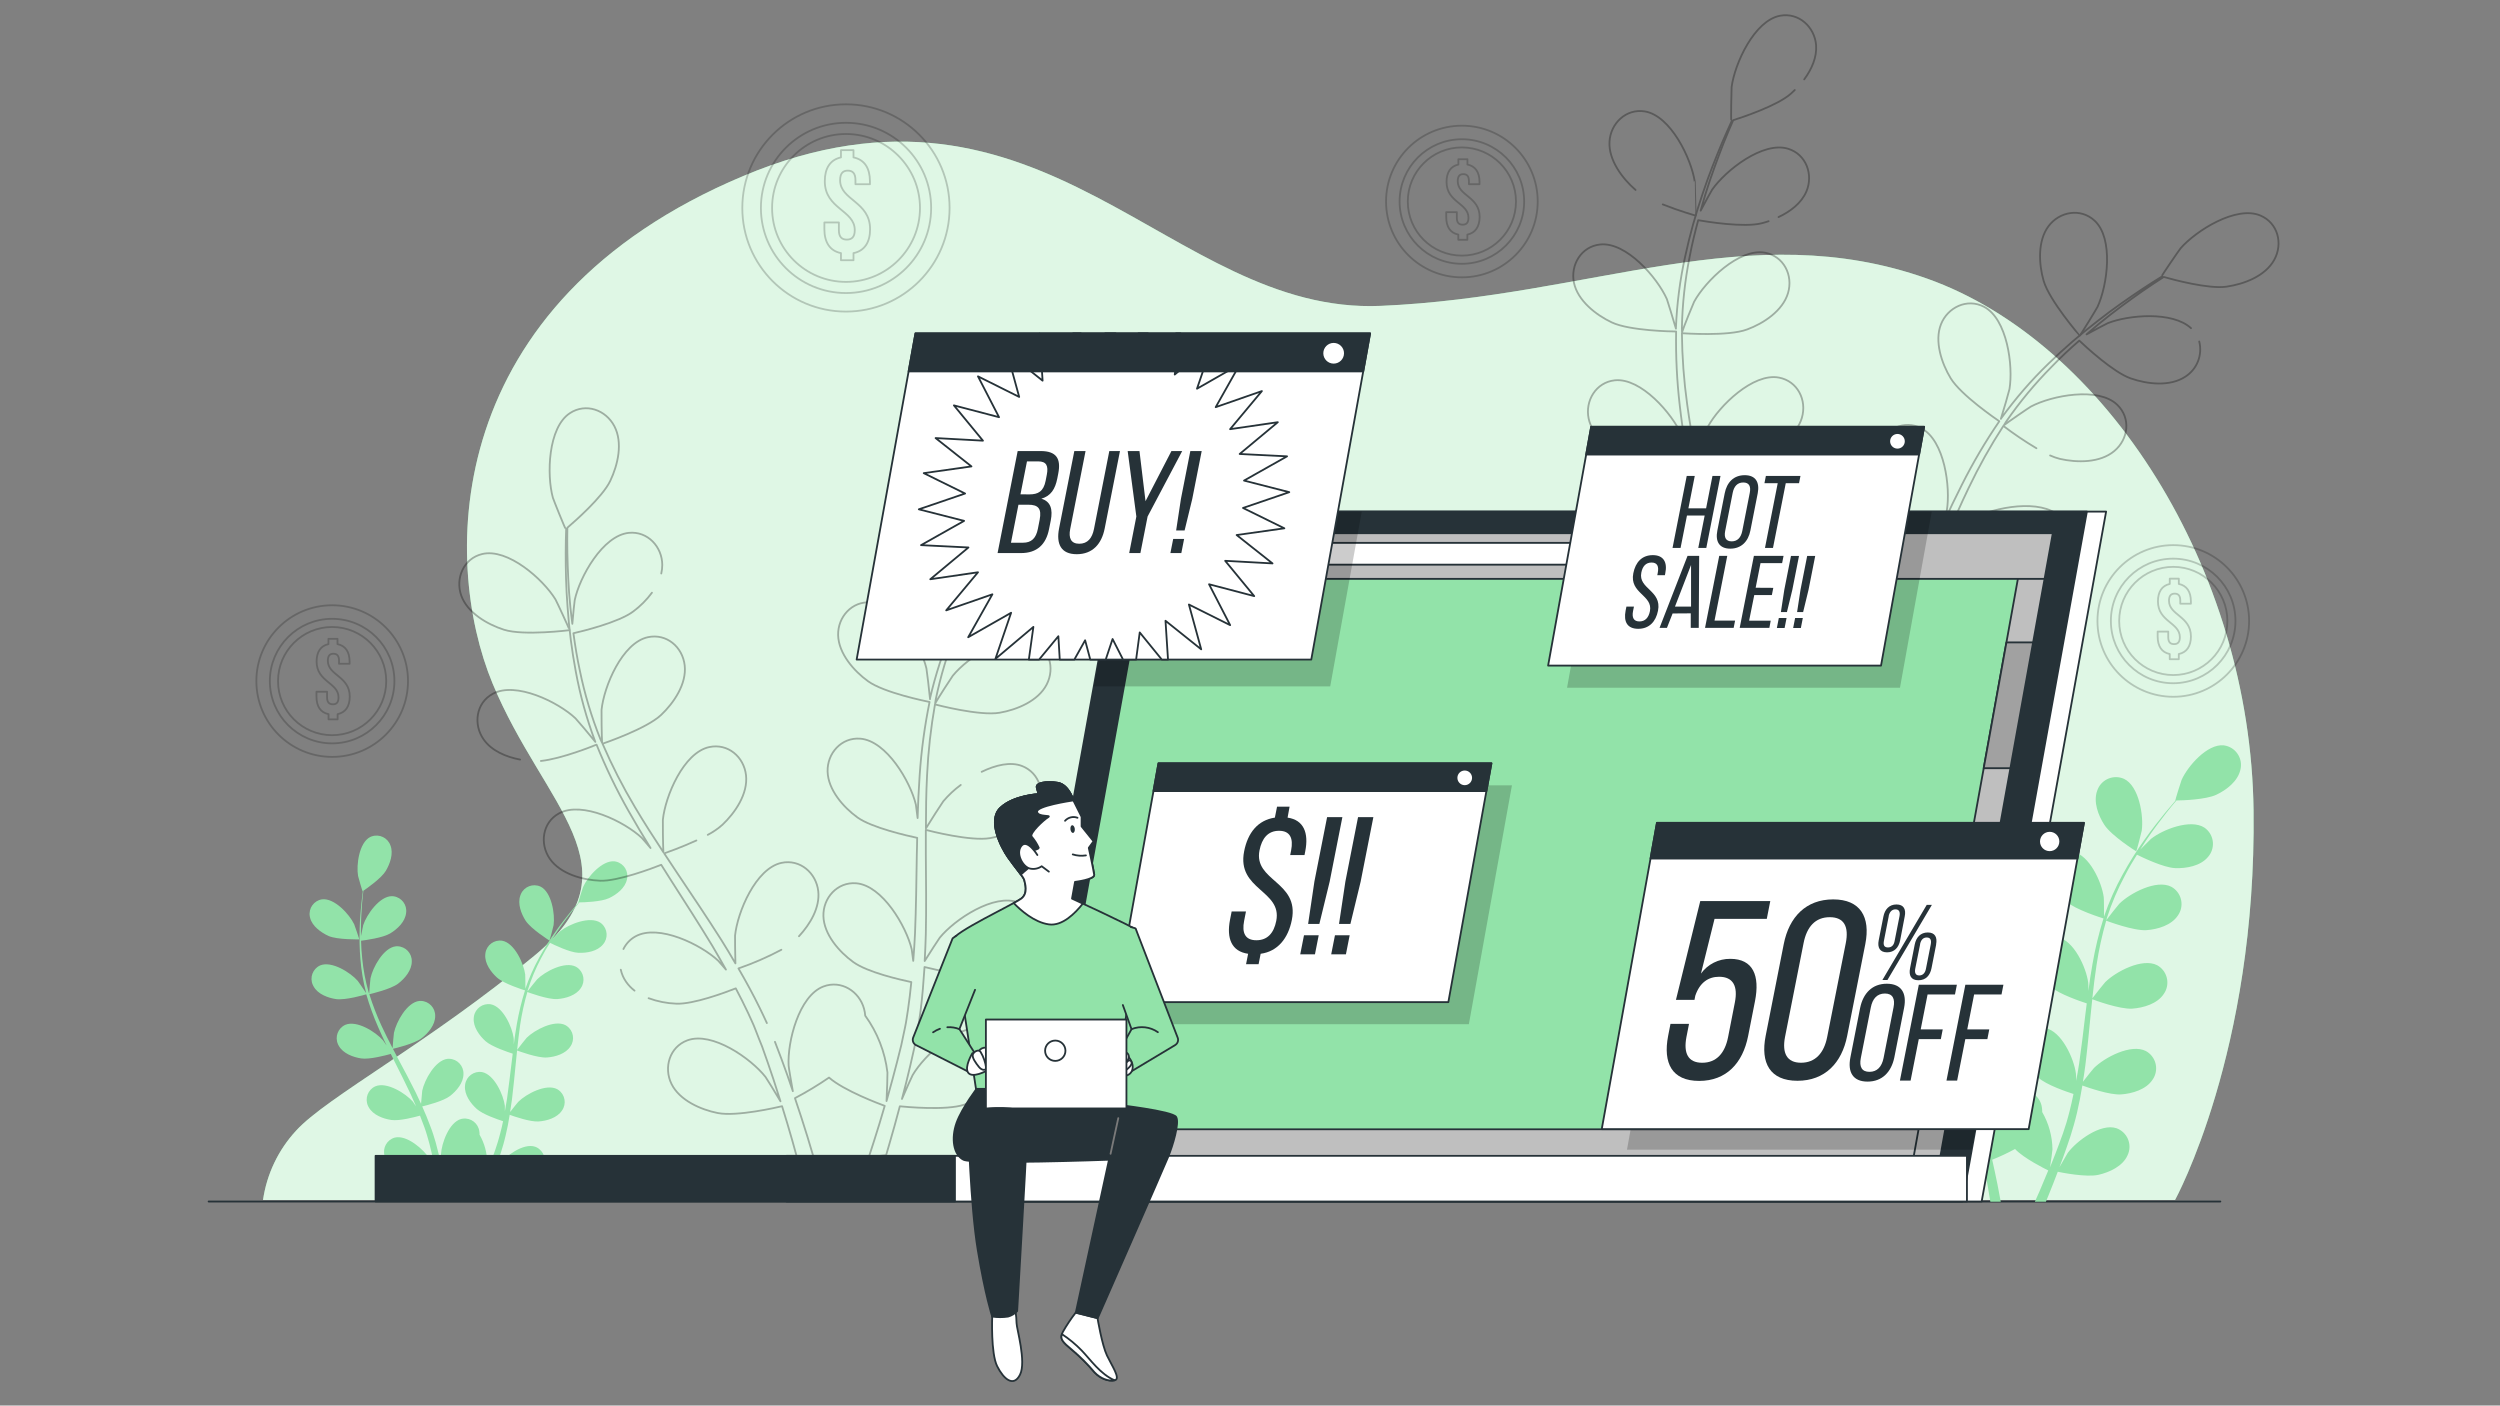 <?xml version="1.0" encoding="utf-8"?>
<!-- Generator: Adobe Illustrator 23.1.0, SVG Export Plug-In . SVG Version: 6.00 Build 0)  -->
<svg version="1.1" id="Layer_1" xmlns="http://www.w3.org/2000/svg" xmlns:xlink="http://www.w3.org/1999/xlink" x="0px" y="0px"
	 viewBox="0 0 1366 768" style="enable-background:new 0 0 1366 768;" xml:space="preserve">
<rect x="0" y="0" width="1366" height="768" fill="#808080" stroke="none"/>
<style type="text/css">
	.st0{fill:#92E3A9;}
	.st1{opacity:0.7;fill:#FFFFFF;enable-background:new    ;}
	.st2{opacity:0.2;}
	.st3{fill:none;stroke:#000000;stroke-linecap:round;stroke-linejoin:round;}
	.st4{fill:none;stroke:#263238;stroke-linecap:round;stroke-linejoin:round;}
	.st5{opacity:0.3;}
	.st6{fill:#FFFFFF;stroke:#263238;stroke-linecap:round;stroke-linejoin:round;}
	.st7{fill:#263238;stroke:#263238;stroke-linecap:round;stroke-linejoin:round;}
	.st8{fill:#92E3A9;stroke:#263238;stroke-linecap:round;stroke-linejoin:round;}
	.st9{fill:#BFBFBF;stroke:#263238;stroke-linecap:round;stroke-linejoin:round;}
	.st10{fill:#A1A1A1;stroke:#263238;stroke-linecap:round;stroke-linejoin:round;}
	.st11{opacity:0.2;enable-background:new    ;}
	.st12{fill:#263238;}
	.st13{fill:none;stroke:#7A7A7A;stroke-linecap:round;stroke-linejoin:round;}
</style>
<g id="freepik--background-simple--inject-116">
	<path class="st0" d="M1188.44,655.67c0,0,44.56-80.87,42.91-212.91c-1.65-132.04-80.87-255.82-178.25-290.48
		s-183.2,9.9-298.73,14.85c-115.53,4.95-183.2-140.29-348.24-70.97S241.08,305.77,269.14,373.44s80.87,100.68,23.11,148.54
		c-57.77,47.86-113.88,77.57-130.39,95.73c-9.76,10.52-16.09,23.76-18.15,37.96H1188.44z"/>
	<path class="st1" d="M1188.44,655.67c0,0,44.56-80.87,42.91-212.91c-1.65-132.04-80.87-255.82-178.25-290.48
		s-183.2,9.9-298.73,14.85c-115.53,4.95-183.2-140.29-348.24-70.97S241.08,305.77,269.14,373.44s80.87,100.68,23.11,148.54
		c-57.77,47.86-113.88,77.57-130.39,95.73c-9.76,10.52-16.09,23.76-18.15,37.96H1188.44z"/>
</g>
<g id="freepik--Coins--inject-116">
	<g class="st2">
		<path class="st3" d="M462.24,73.22c-22.31,0.02-40.39,18.12-40.37,40.44c0.02,22.31,18.12,40.39,40.44,40.37
			c22.29-0.02,40.35-18.08,40.37-40.37C502.68,91.33,484.58,73.22,462.24,73.22L462.24,73.22z M466.35,138.3v3.9h-6.85v-3.9
			c-6.02-1.2-9.06-5.86-9.06-13.09v-3.65h7.92v4.18c0,3.81,1.65,5.18,4.34,5.18c2.69,0,4.34-1.37,4.34-5.18
			c0-10.96-16.37-11.55-16.37-26.72c0-7.16,2.97-11.72,8.83-13.02v-3.96h6.85V86c5.94,1.22,8.98,5.79,8.98,13.02v1.65h-7.91v-2.18
			c0-3.81-1.53-5.26-4.19-5.26s-4.19,1.45-4.19,5.26c0,10.96,16.37,11.55,16.37,26.72c0.03,7.23-3.09,11.88-9.03,13.09H466.35z"/>
		<path class="st3" d="M462.24,57c-31.27-0.01-56.63,25.34-56.64,56.61c-0.01,31.27,25.34,56.63,56.61,56.64
			c31.27,0.01,56.63-25.34,56.64-56.61c0-0.01,0-0.02,0-0.03C518.85,82.34,493.51,57,462.24,57z M462.24,160.12
			c-25.69-0.02-46.49-20.86-46.48-46.54c0.02-25.69,20.86-46.49,46.54-46.48c25.69,0.02,46.49,20.86,46.48,46.54
			c0,0.01,0,0.01,0,0.02C508.73,139.33,487.91,160.11,462.24,160.12z"/>
	</g>
	<g class="st2">
		<path class="st3" d="M798.77,80.55c-16.33,0-29.56,13.23-29.56,29.56c0,16.33,13.23,29.56,29.56,29.56
			c16.33,0,29.56-13.23,29.56-29.56C828.31,93.79,815.09,80.57,798.77,80.55z M801.77,128.18v2.84h-4.95v-2.84
			c-4.41-0.89-6.6-4.29-6.6-9.59v-2.67h5.79v3.07c0,2.79,1.24,3.78,3.19,3.78c1.95,0,3.17-0.99,3.17-3.78
			c0-8.02-11.98-8.42-11.98-19.56c0-5.23,2.18-8.58,6.47-9.52V87h4.95v2.9c4.34,0.89,6.6,4.23,6.6,9.52v1.22h-5.79V99
			c0-2.77-1.11-3.85-3.07-3.85s-3.05,1.07-3.05,3.85c0,8.02,11.98,8.42,11.98,19.56C808.41,123.89,806.12,127.29,801.77,128.18z"/>
		<path class="st3" d="M798.77,68.68c-22.88,0-41.43,18.55-41.43,41.43s18.55,41.43,41.43,41.43s41.43-18.55,41.43-41.43
			C840.2,87.23,821.65,68.68,798.77,68.68L798.77,68.68z M798.77,144.14c-18.8,0-34.03-15.24-34.03-34.03s15.24-34.03,34.03-34.03
			c18.8,0,34.03,15.24,34.03,34.03c0,0,0,0,0,0C832.79,128.9,817.56,144.12,798.77,144.14z"/>
	</g>
	<g class="st2">
		<path class="st3" d="M181.47,342.59c-16.33,0-29.56,13.23-29.56,29.56c0,16.33,13.23,29.56,29.56,29.56s29.56-13.23,29.56-29.56
			l0,0C211.01,355.83,197.79,342.61,181.47,342.59z M184.47,390.22v2.84h-4.95v-2.84c-4.41-0.89-6.6-4.29-6.6-9.59v-2.67h5.79v3.07
			c0,2.79,1.22,3.8,3.19,3.8s3.07-1.01,3.07-3.8c0-8.02-11.98-8.42-11.98-19.56c0-5.23,2.18-8.58,6.47-9.52v-2.9h4.95v2.9
			c4.34,0.89,6.6,4.23,6.6,9.52v1.22h-5.76v-1.65c0-2.77-1.12-3.83-3.07-3.83s-3.05,1.06-3.05,3.83c0,8.04,11.97,8.42,11.97,19.56
			C191.09,385.98,188.81,389.28,184.47,390.22z"/>
		<path class="st3" d="M181.47,330.72c-22.88,0.02-41.41,18.58-41.39,41.46c0.02,22.88,18.58,41.41,41.46,41.39
			c22.87-0.02,41.39-18.56,41.39-41.43C222.92,349.26,204.36,330.72,181.47,330.72z M181.47,406.18c-18.8,0-34.03-15.24-34.03-34.03
			c0-18.8,15.24-34.03,34.03-34.03c18.8,0,34.03,15.24,34.03,34.03l0,0C215.48,390.94,200.26,406.17,181.47,406.18z"/>
	</g>
	<g class="st2">
		<path class="st3" d="M1187.48,309.73c-16.33,0-29.56,13.23-29.56,29.56c0,16.33,13.23,29.56,29.56,29.56
			c16.33,0,29.56-13.23,29.56-29.56c0,0,0,0,0,0C1217.03,322.97,1203.8,309.75,1187.48,309.73z M1190.49,357.36v2.84h-4.95v-2.84
			c-4.39-0.89-6.6-4.29-6.6-9.59v-2.67h5.79v3.07c0,2.77,1.22,3.78,3.17,3.78s3.17-1.01,3.17-3.78c0-8.04-11.97-8.42-11.97-19.56
			c0-5.25,2.16-8.58,6.45-9.54v-2.89h4.95v2.89c4.34,0.89,6.6,4.24,6.6,9.54v1.25h-5.79v-1.65c0-2.79-1.11-3.85-3.05-3.85
			s-3.12,1.06-3.12,3.85c0,8.02,11.98,8.42,11.98,19.56C1197.12,353.07,1194.83,356.47,1190.49,357.36z"/>
		<path class="st3" d="M1187.48,297.86c-22.88,0-41.43,18.55-41.43,41.43c0,22.88,18.55,41.43,41.43,41.43
			c22.88,0,41.43-18.55,41.43-41.43v0C1228.91,316.41,1210.36,297.86,1187.48,297.86z M1187.48,373.32
			c-18.8,0.04-34.06-15.17-34.1-33.97c-0.04-18.8,15.17-34.06,33.97-34.1c18.8-0.04,34.06,15.17,34.1,33.97c0,0.02,0,0.04,0,0.07
			C1221.43,358.05,1206.25,373.27,1187.48,373.32L1187.48,373.32z"/>
	</g>
</g>
<g id="freepik--Floor--inject-116">
	<line class="st4" x1="114" y1="656.51" x2="1213.2" y2="656.51"/>
</g>
<g id="freepik--Plants--inject-116">
	<path class="st0" d="M179.51,511.42c4.95,2.13,16.82,1.85,16.83,1.85s-2.57-7.81-2.81-8.25c-2.61-5.48-10.89-14.52-17.64-13.62
		c-4.39,0.72-7.36,4.87-6.63,9.26c0.05,0.28,0.11,0.55,0.18,0.83C170.56,506.04,175.35,509.5,179.51,511.42z"/>
	<path class="st0" d="M183.63,545.91c5.05,0.73,15.71-2.36,16.5-2.61c1.75,6.1,3.92,12.07,6.47,17.87c1.45,3.4,3.04,6.77,4.67,10.13
		c-0.97-1.42-1.85-2.69-2-2.86c-3.98-4.59-14.34-11.14-20.61-8.47c-4.04,1.85-5.81,6.61-3.97,10.65c0.12,0.26,0.26,0.52,0.4,0.77
		c2.31,4.21,7.86,6.29,12.35,6.95c4.49,0.66,13.68-1.78,16.09-2.48l1.91,3.86c3.09,6.14,6.19,12.25,9.04,18.35
		c1.01,2.15,1.93,4.29,2.86,6.44c-0.87-1.25-1.65-2.31-1.65-2.46c-3.98-4.6-14.36-11.14-20.61-8.48c-4.05,1.83-5.85,6.6-4.02,10.66
		c0.12,0.27,0.26,0.53,0.41,0.78c2.31,4.21,7.84,6.29,12.33,6.95c4.49,0.66,12.81-1.57,15.68-2.36c0.87,2.23,1.75,4.47,2.51,6.6
		c0.48,1.52,1.04,2.94,1.44,4.49c0.4,1.55,0.86,3.02,1.27,4.52c0.69,2.9,1.44,5.89,2.05,8.75c0.43,1.98,0.81,3.88,1.2,5.78
		c-0.97-2.15-2.99-6.3-3.2-6.6c-3.3-5.15-12.49-13.2-19.08-11.55c-4.28,1.22-6.76,5.67-5.54,9.95c0.08,0.27,0.17,0.55,0.28,0.81
		c1.65,4.51,6.82,7.41,11.14,8.73c4.79,1.47,15.35,0.13,16.67,0c0.64,3.17,1.22,6.24,1.65,9.16c0.38,2.16,0.73,4.23,1.04,6.22h4.24
		c-0.4-2.23-0.84-4.54-1.32-6.96c-0.63-3.22-1.37-6.6-2.16-10.13c3.19-1.28,6.29-2.74,9.31-4.37c3.48,3.78,12.39,8.25,13.55,8.75
		c-1.2,2.99-2.43,5.88-3.61,8.58c-0.61,1.44-1.22,2.79-1.83,4.14h4.49l1.06-2.57c1.25-3.02,2.53-6.29,3.8-9.64
		c1.27,0.26,11.75,2.39,16.62,1.29c4.42-0.99,9.79-3.5,11.77-7.87c1.96-4,0.31-8.84-3.69-10.8c-0.24-0.12-0.5-0.23-0.75-0.32
		c-6.45-2.16-16.29,5.15-19.81,10.03c-0.21,0.3-2.18,3.68-3.38,5.84c0.51-1.39,1.02-2.71,1.53-4.13c1.04-2.81,1.98-5.64,3-8.68
		c0.45-1.49,0.89-2.99,1.35-4.49s0.79-3.14,1.2-4.72c0.87-3.68,1.65-7.46,2.21-11.27c2.46,0.89,11.24,3.94,15.78,3.63
		c4.54-0.31,10.2-1.98,12.82-6.01c2.55-3.63,1.68-8.64-1.95-11.2c-0.24-0.17-0.49-0.33-0.75-0.47c-6.04-3.12-16.88,2.64-21.18,6.92
		c-0.28,0.26-3.02,3.7-4.49,5.6c0.36-2.29,0.73-4.59,1.02-6.92c0.84-6.75,1.47-13.6,2.15-20.43c0.2-2.1,0.43-4.18,0.64-6.26
		c0.87,0.31,11.22,4.18,16.32,3.81c4.52-0.31,10.2-1.98,12.81-6.01c2.55-3.62,1.68-8.63-1.94-11.18c-0.25-0.17-0.5-0.33-0.76-0.48
		c-6.04-3.12-16.87,2.62-21.18,6.9c-0.33,0.33-4.27,5.26-5.22,6.6c0.5-4.59,1.02-9.16,1.65-13.65c0.91-6.07,2.23-12.06,3.93-17.96
		c0.4,0.15,11.19,4.23,16.41,3.86c4.52-0.33,10.2-1.98,12.82-6.01c2.55-3.64,1.66-8.67-1.98-11.22c-0.23-0.16-0.48-0.31-0.73-0.45
		c-6.06-3.12-16.88,2.62-21.19,6.92c-0.33,0.33-4.57,5.64-5.26,6.6c0.1-0.35,0.17-0.71,0.26-1.04c1.86-5.87,4.24-11.56,7.11-17
		c1.55-3.02,3.2-5.83,4.95-8.53c1.93,0.97,10.79,5.28,15.53,5.46c4.74,0.18,10.35-0.84,13.4-4.56c2.94-3.34,2.61-8.43-0.73-11.37
		c-0.22-0.19-0.44-0.37-0.68-0.53c-5.68-3.76-17.07,0.76-21.82,4.56c-0.26,0.2-2.66,2.59-4.37,4.34c0.78-1.2,1.53-2.46,2.29-3.6
		c2.86-4.27,5.73-8.04,8.25-11.32c1.49-1.86,2.86-3.53,4.14-5.07c2.39,0,12.02-0.33,16.22-2.31c4.21-1.98,8.8-5.51,9.8-10.22
		c1.06-4.32-1.58-8.68-5.9-9.74c-0.28-0.07-0.55-0.12-0.83-0.16c-6.77-0.74-14.85,8.53-17.26,14.08c-0.21,0.48-2.71,8.37-2.57,8.37
		h0.15c-1.29,1.47-2.64,3.04-4.09,4.79c-2.64,3.3-5.6,6.95-8.55,11.17c-3.22,4.54-6.18,9.25-8.86,14.13
		c-3.03,5.45-5.56,11.16-7.58,17.07c0.01,0.07,0.01,0.14,0,0.21c0-2,0-7.58-0.1-8c-0.79-6.01-5.83-17.2-12.53-18.44
		c-4.39-0.69-8.5,2.31-9.19,6.69c-0.05,0.29-0.08,0.59-0.09,0.88c-0.4,4.79,3.07,9.57,6.45,12.59c3.81,3.42,14.41,6.72,15.25,6.96
		c-1.89,6.06-3.39,12.23-4.47,18.49c-0.64,3.63-1.19,7.33-1.65,11.03c0-1.73,0-3.3-0.08-3.48c-0.79-6.02-5.84-17.2-12.53-18.44
		c-4.39-0.69-8.5,2.31-9.19,6.69c-0.05,0.29-0.08,0.59-0.09,0.88c-0.4,4.77,3.07,9.57,6.45,12.59c3.38,3.02,12.41,6.06,14.85,6.82
		c-0.17,1.42-0.36,2.84-0.53,4.26c-0.83,6.83-1.65,13.65-2.57,20.3c-0.35,2.36-0.76,4.65-1.19,6.95c0-1.52,0-2.82,0-3
		c-0.78-6.02-5.83-17.21-12.51-18.45c-4.4-0.68-8.51,2.33-9.19,6.73c-0.04,0.28-0.07,0.56-0.09,0.85c-0.4,4.79,3.07,9.57,6.45,12.59
		c3.38,3.02,11.55,5.78,14.36,6.68c-0.5,2.34-0.99,4.7-1.65,6.95c-0.45,1.52-0.76,3.02-1.27,4.54c-0.51,1.52-0.97,2.99-1.45,4.47
		c-1.02,2.81-2.05,5.71-3.12,8.42c-0.73,1.9-1.45,3.7-2.18,5.5c0.36-2.33,0.99-6.92,1.01-7.31c-0.09-5.34-1.53-10.57-4.19-15.2
		c0.02-0.6-0.02-1.19-0.12-1.78c-0.55-4.41-4.56-7.53-8.96-6.99c-0.32,0.04-0.63,0.1-0.94,0.17c-6.6,1.75-10.74,13.2-11.06,19.34
		c0,0.36,0.21,4.26,0.4,6.73c-0.33-1.44-0.63-2.82-0.99-4.29c-0.69-2.9-1.45-5.79-2.28-8.9c-0.45-1.49-0.91-2.99-1.37-4.49
		c-0.46-1.5-1.06-3.05-1.65-4.6c-1.3-3.55-2.79-7.1-4.37-10.63c2.56-0.61,11.55-2.9,15.17-5.68c3.61-2.77,7.41-7.28,7.38-12.08
		c0.13-4.44-3.36-8.14-7.79-8.27c-0.3-0.01-0.59,0-0.89,0.02c-6.77,0.74-12.64,11.55-13.86,17.46c0,0.36-0.48,4.74-0.64,7.13
		c-0.97-2.11-1.93-4.23-2.97-6.34c-3.02-6.09-6.27-12.15-9.49-18.15c-0.97-1.85-1.95-3.71-2.9-5.58c0.91-0.2,11.67-2.71,15.71-5.81
		c3.6-2.76,7.41-7.28,7.38-12.08c0.13-4.44-3.36-8.14-7.79-8.27c-0.3-0.01-0.59,0-0.89,0.02c-6.77,0.73-12.64,11.55-13.86,17.45
		c-0.1,0.46-0.66,6.73-0.73,8.35c-2.13-4.11-4.21-8.25-6.11-12.35c-2.57-5.56-4.77-11.29-6.6-17.13c0.43-0.1,11.67-2.66,15.81-5.84
		c3.6-2.76,7.41-7.28,7.38-12.08c0.13-4.44-3.35-8.14-7.79-8.28c-0.3-0.01-0.6,0-0.91,0.02c-6.75,0.73-12.63,11.55-13.85,17.45
		c-0.1,0.48-0.71,7.23-0.73,8.47c-0.1-0.33-0.25-0.68-0.35-1.02c-1.69-5.94-2.84-12.01-3.45-18.15c-0.38-3.38-0.54-6.6-0.64-9.8
		c2.15-0.26,11.92-1.55,15.96-4.01s8.17-6.42,8.66-11.19c0.62-4.39-2.43-8.45-6.82-9.07c-0.3-0.04-0.6-0.07-0.91-0.08
		c-6.8,0-13.81,10.03-15.7,15.81c-0.1,0.33-0.78,3.63-1.24,6.04c0-1.42-0.08-2.9,0-4.27c0-5.13,0.33-9.9,0.64-14.01
		c0.21-2.38,0.43-4.51,0.68-6.5c1.96-1.35,9.9-6.92,12.25-10.88c2.34-3.96,4.29-9.46,2.53-13.93c-1.48-4.18-6.07-6.38-10.26-4.9
		c-0.28,0.1-0.55,0.21-0.82,0.34c-6.04,3.12-7.63,15.28-6.6,21.27c0.1,0.53,2.38,8.47,2.48,8.4h0.12c-0.26,1.91-0.53,3.98-0.76,6.22
		c-0.41,4.18-0.84,8.9-0.97,14.05c-0.19,5.56-0.06,11.14,0.4,16.69c0.48,6.21,1.52,12.37,3.1,18.4v0.21
		c-1.07-1.65-4.23-6.29-4.51-6.6c-3.98-4.6-14.34-11.14-20.61-8.48c-4.04,1.85-5.82,6.64-3.96,10.68c0.12,0.26,0.25,0.51,0.4,0.76
		C173.6,543.17,179.14,545.25,183.63,545.91z"/>
	<path class="st0" d="M300.25,513.96c0.1,0,2.16-7.94,2.24-8.47c0.84-6.01-1.09-18.15-7.21-21.08c-4.05-1.82-8.81-0.01-10.63,4.03
		c-0.12,0.27-0.23,0.54-0.32,0.82c-1.65,4.51,0.43,10.03,2.9,13.85C290.14,507.59,300.24,513.94,300.25,513.96z"/>
	<path class="st0" d="M1005.24,461.72c6.6,2.86,22.56,2.49,22.58,2.49c0.02,0-3.45-10.48-3.75-11.11
		c-3.52-7.36-14.62-19.49-23.67-18.27c-5.88,0.95-9.87,6.48-8.92,12.36c0.06,0.4,0.15,0.79,0.26,1.18
		C993.24,454.62,999.66,459.28,1005.24,461.72z"/>
	<path class="st0" d="M1010.77,508.12c6.78,0.99,21.08-3.15,22.22-3.5c2.36,8.18,5.26,16.2,8.68,24c1.96,4.56,4.08,9.08,6.27,13.58
		c-1.3-1.91-2.49-3.61-2.67-3.83c-5.35-6.16-19.26-14.94-27.66-11.37c-5.43,2.49-7.81,8.91-5.32,14.33
		c0.16,0.35,0.34,0.69,0.53,1.02c3.1,5.64,10.53,8.43,16.5,9.31c5.97,0.87,18.37-2.39,21.6-3.3c0.86,1.73,1.65,3.45,2.56,5.17
		c4.13,8.25,8.25,16.5,12.13,24.62c1.37,2.89,2.59,5.78,3.83,8.65c-1.16-1.65-2.15-3.1-2.33-3.3c-5.33-6.17-19.24-14.94-27.65-11.37
		c-5.42,2.47-7.81,8.86-5.34,14.28c0.17,0.36,0.35,0.72,0.55,1.06c3.1,5.64,10.53,8.43,16.5,9.33c5.97,0.89,17.16-2.1,21.01-3.15
		c1.19,2.99,2.38,5.97,3.3,8.93c0.64,2.03,1.4,3.94,1.93,6.02c0.53,2.08,1.14,4.06,1.65,6.07c0.92,3.9,1.91,7.91,2.74,11.73
		c0.58,2.66,1.09,5.2,1.65,7.76c-1.32-2.89-4.01-8.47-4.29-8.91c-4.32-6.9-16.77-17.68-25.6-15.43c-5.74,1.64-9.07,7.62-7.44,13.36
		c0.1,0.37,0.23,0.73,0.37,1.08c2.21,6.06,9.13,9.9,14.95,11.72c6.4,1.96,20.6,0.17,22.36,0c0.86,4.24,1.65,8.37,2.33,12.28
		c0.5,2.89,0.97,5.68,1.4,8.35h5.68c-0.54-2.97-1.12-6.09-1.77-9.34c-0.86-4.31-1.85-8.9-2.9-13.6c4.27-1.7,8.44-3.66,12.48-5.86
		c4.67,5.05,16.64,10.98,18.15,11.72c-1.65,4.01-3.3,7.89-4.84,11.55c-0.84,1.93-1.65,3.75-2.48,5.56h6.02
		c0.46-1.14,0.94-2.26,1.42-3.45c1.65-4.06,3.38-8.43,5.08-12.94c1.65,0.36,15.76,3.22,22.31,1.65c5.94-1.34,13.2-4.7,15.78-10.56
		c2.62-5.35,0.41-11.8-4.94-14.42c-0.33-0.16-0.67-0.31-1.02-0.44c-8.65-2.92-21.85,6.92-26.69,13.47c-0.28,0.38-2.9,4.95-4.52,7.82
		c0.69-1.85,1.37-3.63,2.06-5.53c1.39-3.76,2.64-7.56,4.03-11.65l1.8-6.02c0.64-2.01,1.07-4.21,1.65-6.32
		c1.17-4.95,2.13-10,2.97-15.13c3.3,1.2,15.07,5.3,21.16,4.87c6.09-0.43,13.7-2.66,17.21-8.05c3.42-4.88,2.23-11.61-2.65-15.03
		c-0.32-0.22-0.64-0.43-0.98-0.61c-8.12-4.19-22.64,3.52-28.42,9.28c-0.36,0.35-4.04,4.95-6.02,7.51c0.5-3.09,0.99-6.16,1.37-9.29
		c1.12-9.06,1.98-18.24,2.87-27.41c0.28-2.81,0.58-5.6,0.87-8.4c1.17,0.45,15.05,5.61,21.89,5.13c6.07-0.43,13.7-2.66,17.21-8.05
		c3.42-4.89,2.23-11.63-2.66-15.06c-0.31-0.22-0.64-0.42-0.97-0.61c-8.12-4.18-22.66,3.53-28.42,9.28c-0.45,0.45-5.73,7.05-7,8.8
		c0.66-6.16,1.37-12.3,2.31-18.32c1.23-8.14,2.98-16.19,5.25-24.1c0.54,0.2,15.02,5.66,22.02,5.18c6.07-0.43,13.68-2.66,17.2-8.07
		c3.42-4.88,2.23-11.61-2.65-15.03c-0.32-0.22-0.64-0.43-0.98-0.61c-8.1-4.19-22.64,3.53-28.42,9.28c-0.45,0.45-6.14,7.56-7.08,8.93
		c0.15-0.46,0.23-0.94,0.38-1.4c2.56-7.9,5.82-15.56,9.75-22.88c2.08-4.06,4.29-7.84,6.6-11.45c2.59,1.3,14.49,7.08,20.85,7.33
		c6.07,0.25,13.9-1.14,17.97-6.11c3.94-4.47,3.51-11.29-0.96-15.23c-0.29-0.26-0.6-0.5-0.92-0.73c-7.61-5.05-22.91,1.02-29.28,6.09
		c-0.35,0.28-3.55,3.48-5.86,5.84c1.04-1.65,2.06-3.3,3.09-4.84c3.83-5.74,7.67-10.78,11.12-15.2c1.96-2.51,3.81-4.72,5.56-6.78
		c3.2,0,16.11-0.45,21.75-3.1s11.8-7.41,13.2-13.72c1.43-5.79-2.1-11.64-7.89-13.07c-0.38-0.09-0.76-0.17-1.14-0.22
		c-9.08-0.99-19.81,11.45-23.11,18.9c-0.28,0.64-3.6,11.22-3.43,11.21h0.18c-1.65,1.95-3.53,4.06-5.46,6.4
		c-3.55,4.37-7.53,9.33-11.55,15.02c-4.33,6.08-8.3,12.41-11.9,18.95c-4.06,7.31-7.46,14.96-10.15,22.88
		c-0.04,0.1-0.06,0.2-0.08,0.3c0-2.67,0-10.15-0.15-10.73c-1.06-8.07-7.82-23.11-16.8-24.76c-5.9-0.91-11.42,3.14-12.33,9.04
		c-0.06,0.37-0.1,0.75-0.11,1.13c-0.53,6.42,4.13,12.84,8.66,16.9c5.12,4.57,19.33,8.99,20.45,9.34
		c-2.54,8.11-4.54,16.38-5.99,24.76c-0.87,4.95-1.65,9.82-2.26,14.85c0-2.31,0-4.37-0.12-4.65c-1.06-8.09-7.82-23.11-16.8-24.76
		c-5.89-0.93-11.41,3.09-12.34,8.98c-0.06,0.39-0.1,0.78-0.12,1.17c-0.51,6.42,4.14,12.84,8.68,16.9
		c4.54,4.06,16.64,8.14,19.81,9.16c-0.23,1.9-0.5,3.81-0.73,5.71c-1.09,9.16-2.15,18.3-3.45,27.23c-0.46,3.15-1.02,6.24-1.65,9.33
		c0-2.05,0-3.78-0.12-4.04c-1.04-8.09-7.81-23.11-16.79-24.76c-5.9-0.92-11.43,3.12-12.34,9.02c-0.06,0.38-0.1,0.76-0.12,1.15
		c-0.53,6.42,4.14,12.84,8.68,16.9c4.54,4.06,15.46,7.72,19.26,8.96c-0.66,3.14-1.32,6.29-2.11,9.31c-0.58,2.05-1.01,4.06-1.65,6.09
		c-0.64,2.03-1.3,4.03-1.95,6.01c-1.37,3.76-2.76,7.66-4.19,11.31c-0.97,2.53-1.95,4.95-2.92,7.36c0.5-3.14,1.34-9.28,1.34-9.8
		c-0.09-7.17-2.02-14.19-5.61-20.4c0.02-0.79-0.03-1.59-0.15-2.38c-0.74-5.92-6.14-10.11-12.05-9.37c-0.39,0.05-0.77,0.12-1.15,0.21
		c-8.83,2.34-14.41,17.82-14.85,25.96c0,0.48,0.3,5.71,0.54,9.01c-0.45-1.91-0.86-3.78-1.34-5.74c-0.92-3.91-1.96-7.77-3.05-11.93
		c-0.61-1.99-1.22-4.01-1.83-6.04c-0.56-2.01-1.42-4.09-2.13-6.16c-1.75-4.77-3.75-9.52-5.86-14.26c3.42-0.83,15.48-3.9,20.33-7.63
		c4.85-3.73,9.9-9.75,9.9-16.21c0.16-5.96-4.53-10.92-10.49-11.09c-0.39-0.01-0.77,0-1.16,0.03c-9.08,0.99-16.95,15.45-18.6,23.42
		c-0.1,0.5-0.64,6.35-0.87,9.59c-1.29-2.84-2.57-5.68-3.98-8.52c-4.06-8.15-8.42-16.29-12.72-24.44c-1.32-2.49-2.61-4.95-3.91-7.48
		c1.22-0.28,15.66-3.63,21.09-7.81c4.82-3.7,9.9-9.75,9.9-16.21c0.16-5.96-4.55-10.92-10.51-11.07c-0.39-0.01-0.78,0-1.16,0.03
		c-9.06,0.97-16.93,15.43-18.58,23.4c-0.13,0.61-0.89,9.04-0.97,11.19c-2.86-5.5-5.66-11.01-8.25-16.5
		c-3.47-7.46-6.44-15.14-8.91-22.99c0.58-0.13,15.65-3.56,21.21-7.82c4.84-3.71,9.9-9.77,9.9-16.21
		c0.17-5.95-4.51-10.91-10.46-11.09c-0.4-0.01-0.8,0-1.2,0.03c-9.08,0.97-16.95,15.43-18.6,23.42c-0.12,0.63-0.94,9.69-0.97,11.34
		c-0.13-0.45-0.33-0.91-0.46-1.35c-2.24-7.96-3.77-16.11-4.57-24.34c-0.51-4.54-0.74-8.9-0.87-13.2c2.87-0.35,15.99-2.1,21.46-5.38
		c5.46-3.28,10.98-8.62,11.64-15.04c0.8-5.92-3.34-11.36-9.25-12.17c-0.37-0.05-0.75-0.08-1.13-0.09
		c-9.13,0-18.53,13.48-21.04,21.24c-0.15,0.41-1.06,4.85-1.65,8.09c0-1.91-0.1-3.9,0-5.73c0-6.9,0.45-13.2,0.87-18.82
		c0.28-3.17,0.58-6.04,0.91-8.71c2.64-1.82,13.2-9.28,16.5-14.59c3.3-5.31,5.76-12.71,3.38-18.7c-2-5.62-8.17-8.55-13.79-6.55
		c-0.36,0.13-0.72,0.28-1.07,0.45c-8.12,4.19-10.25,20.52-8.91,28.55c0.13,0.69,3.19,11.34,3.3,11.26l0.15-0.12
		c-0.36,2.57-0.71,5.35-1.02,8.37c-0.56,5.6-1.14,11.92-1.3,18.85c-0.26,7.46-0.08,14.93,0.54,22.36
		c0.64,8.36,2.02,16.65,4.14,24.76c0,0.08,0,0.18,0,0.28c-1.44-2.26-5.66-8.43-6.04-8.86c-5.33-6.17-19.24-14.94-27.65-11.37
		c-5.43,2.49-7.81,8.91-5.32,14.33c0.16,0.35,0.34,0.69,0.53,1.02C997.32,504.45,1004.75,507.24,1010.77,508.12z"/>
	<path class="st0" d="M1167.25,465.2c0.13,0.1,2.9-10.65,3-11.34c1.12-8.07-1.45-24.33-9.67-28.29c-5.44-2.44-11.83-0.02-14.27,5.42
		c-0.16,0.35-0.3,0.71-0.42,1.08c-2.2,6.06,0.59,13.48,3.9,18.58C1153.67,456.7,1167.23,465.2,1167.25,465.2z"/>
	<g class="st5">
		<path class="st3" d="M275.38,344.08c10.73,3.43,35.8,0.25,35.81,0.25c0.26,0-7.11-15.88-7.69-16.83
			c-6.7-10.96-26.11-28.19-40.09-24.76c-10.08,2.43-14.71,13.2-11.4,22.63C255.31,334.78,266.24,341.17,275.38,344.08z"/>
		<path class="st3" d="M436.56,511.56c6.11-6.6,11.55-15.7,10.53-24.64c-1.11-9.9-9.9-17.63-20.09-15.45
			c-14.08,3.02-24.08,26.97-25.37,39.76c0,0.79,0,10.07,0.2,15.17c-2.49-4.24-4.95-8.48-7.63-12.69
			c-7.69-12.16-15.84-24.21-23.93-36.31c-2.49-3.7-4.95-7.41-7.36-11.11c1.12-0.38,9.41-3.3,17.59-7.05"/>
		<path class="st3" d="M419.02,559.01c-1.19-2.77-2.67-5.58-3.98-8.4c-3.52-7.2-7.41-14.33-11.55-21.46
			c8.07-2.78,15.9-6.19,23.44-10.2"/>
		<path class="st3" d="M524.96,428.89c-3.51,2.59-6.7,5.57-9.52,8.9c-0.61,0.74-7.82,11.98-9.52,14.85c0-9.77,0.13-19.51,0.63-29.1
			c0.61-12.96,2.06-25.87,4.32-38.65c0.89,0.23,24.48,6.44,35.37,4.54c9.46-1.65,21.04-6.4,25.68-15.45s1.42-20.18-8.25-23.96
			c-13.4-5.23-34.94,9.23-43.06,19.18c-0.64,0.78-8.4,12.87-9.66,15.17c0.15-0.74,0.2-1.52,0.35-2.26
			c2.64-12.75,6.41-25.23,11.26-37.32c2.61-6.72,5.46-12.97,8.37-19.01c4.27,1.65,23.9,8.75,33.88,8.1
			c9.59-0.61,21.62-4.04,27.22-12.51c5.59-8.47,3.61-19.92-5.56-24.76c-12.74-6.6-35.75,5.31-44.91,14.33
			c-0.51,0.48-4.95,6.02-8.25,10.1c1.35-2.71,2.71-5.51,4.06-8.09c5.05-9.64,10.27-18.15,14.95-25.65
			c2.69-4.24,5.22-8.04,7.63-11.55c4.95-0.61,25.2-3.3,33.62-8.4s17.23-13.4,18.37-23.54c1.14-10.13-5.96-19.34-16.32-19.38
			c-14.39,0-29.28,21.19-33.27,33.42c-0.35,1.06-3.83,18.15-3.58,18.15h0.31c-2.38,3.3-4.95,6.95-7.54,10.94
			c-4.87,7.43-10.28,15.84-15.56,25.4c-5.8,10.25-11,20.82-15.58,31.67c-5.18,12.13-9.27,24.69-12.23,37.55c0,0.15,0,0.31,0,0.46
			c-0.36-4.19-1.77-15.91-1.98-16.8c-2.95-12.49-16.03-34.92-30.37-36.06c-10.33-0.83-18.15,8-17.87,17.96s8.57,19.48,16.34,25.1
			c8.78,6.34,31.79,10.96,33.62,11.34c-2.69,13.15-4.49,26.46-5.4,39.84c-0.56,7.81-0.89,15.68-1.14,23.58
			c-0.43-3.63-0.84-6.87-0.94-7.31c-2.95-12.51-16.03-34.92-30.37-36.06c-10.33-0.83-18.15,8-17.87,17.96
			c0.28,9.95,8.57,19.48,16.34,25.09s27.43,10.05,32.61,11.14c0,3.02-0.15,6.06-0.2,9.08c-0.23,14.54-0.4,29.06-0.99,43.29
			c-0.2,4.95-0.59,9.9-0.96,14.85c-0.4-3.3-0.74-5.93-0.84-6.32c-2.95-12.51-16.01-34.92-30.35-36.08
			c-10.35-0.81-18.15,8.02-17.89,17.96c0.26,9.94,8.57,19.49,16.34,25.1c7.77,5.61,25.53,9.62,31.69,10.93
			c-0.53,5.05-1.06,10.1-1.8,14.95c-0.58,3.3-0.91,6.6-1.65,9.9c-0.74,3.3-1.39,6.5-2.06,9.72c-1.53,6.12-3.09,12.46-4.74,18.42
			c-1.11,4.14-2.26,8.07-3.3,12.02c0.26-4.95,0.58-14.76,0.51-15.58c-1.33-11.23-5.51-21.93-12.15-31.08
			c-0.09-1.25-0.3-2.5-0.63-3.71c-2.57-9.61-12.51-15.91-22.2-12.23c-13.45,5.12-19.71,30.3-19.03,43.14
			c0,0.74,1.39,8.91,2.31,14.05c-1.01-2.92-1.95-5.79-3.02-8.8c-2.08-5.97-4.34-11.87-6.75-18.15"/>
		<path class="st3" d="M354.4,545.42c4.86,1.8,9.99,2.8,15.17,2.99c9.28,0.38,26.59-6.07,32.45-8.37c2.34,4.51,4.69,8.99,6.75,13.47
			c1.34,3.09,2.84,5.96,4.01,9.13s2.44,6.19,3.65,9.24c2.1,5.96,4.31,12.1,6.21,17.97c1.35,4.08,2.57,7.97,3.81,11.9
			c-2.53-4.31-7.66-12.63-8.17-13.29c-7.92-10.1-29.18-24.99-42.68-20.02c-9.74,3.58-13.09,14.85-8.71,23.8s15.93,14.09,25.35,15.94
			c10.36,2.01,32.33-3.09,35.07-3.75c2.01,6.5,3.93,12.86,5.63,18.88c1.27,4.46,2.45,8.75,3.57,12.87l8.91-0.92
			c-1.34-4.59-2.76-9.37-4.31-14.38c-2.03-6.6-4.32-13.65-6.75-20.85c6.42-3.38,12.64-7.13,18.62-11.24
			c8.15,7.18,27.88,14.51,30.43,15.45c-1.9,6.6-3.81,12.89-5.73,18.85c-0.99,3.17-1.98,6.16-2.95,9.11l9.42-0.97
			c0.56-1.87,1.12-3.7,1.65-5.64c1.95-6.6,3.91-13.76,5.86-21.11c2.76,0.28,25.25,2.46,35.27-0.91c9.09-3.07,19.81-9.52,23.11-19.15
			s-1.65-20.18-11.78-22.45c-14.03-3.15-33.14,14.41-39.61,25.48c-0.4,0.64-3.76,8.25-5.83,13.01c0.78-3,1.57-5.93,2.33-9.03
			c1.57-6.12,2.92-12.28,4.42-18.9c0.61-3.3,1.24-6.49,1.85-9.77s1.01-6.77,1.53-10.18c1.04-7.94,1.65-16.03,2.2-24.2
			c5.36,1.34,24.49,5.84,34,4.19c9.51-1.65,21.03-6.4,25.66-15.43c4.64-9.03,1.42-20.2-8.25-23.98
			c-13.4-5.23-34.96,9.23-43.08,19.18c-0.51,0.63-5.53,8.42-8.25,12.76c0.25-4.95,0.53-9.82,0.63-14.85
			c0.3-14.38,0.13-28.93,0-43.46c0-4.46,0-8.9,0-13.34c1.91,0.51,24.53,6.35,35.17,4.49c9.46-1.65,21.03-6.39,25.66-15.43
			c4.64-9.04,1.42-20.18-8.25-23.96c-6.3-2.46-14.41-0.56-22.07,3.17"/>
		<path class="st3" d="M339.2,529.85c0.52,2.37,1.5,4.61,2.89,6.6c1.28,1.84,2.84,3.48,4.62,4.84"/>
		<path class="st3" d="M295.55,415.79c11.44-1.22,28.85-8.25,30.4-8.93c5.01,12.45,10.84,24.54,17.46,36.21
			c3.83,6.83,7.89,13.58,12.05,20.3c-2.36-2.79-4.47-5.26-4.82-5.58c-9.36-8.8-32.63-20.28-45.22-13.34
			c-9.08,4.95-10.68,16.67-4.95,24.86s17.89,11.55,27.46,11.92c9.57,0.36,28.42-6.75,33.36-8.71c1.65,2.56,3.2,5.13,4.84,7.69
			c7.84,12.25,15.71,24.44,23.11,36.64c2.59,4.29,4.95,8.62,7.41,12.94c-2.1-2.46-3.88-4.52-4.19-4.82
			c-9.36-8.8-32.63-20.28-45.22-13.34c-2.86,1.57-5.16,3.99-6.6,6.92"/>
		<path class="st3" d="M361.32,313.36c0.35-1.53,0.54-3.09,0.54-4.65c0-9.9-7.96-18.6-18.27-17.56
			c-14.33,1.47-26.89,24.18-29.56,36.74c-0.15,0.68-0.87,7.79-1.3,12.97c-0.36-3-0.79-6.09-1.07-8.98
			c-1.11-10.83-1.45-20.8-1.65-29.71c-0.1-5.03-0.08-9.57,0-13.83c3.85-3.3,19.19-16.69,23.42-25.57
			c4.23-8.88,6.96-20.85,2.28-29.86c-4.69-9.01-15.65-12.86-24.31-7.16c-12.03,7.89-12.72,33.83-9.31,46.21
			c0.3,1.07,6.83,17.28,7.03,17.12l0.23-0.2c-0.15,4.09-0.25,8.5-0.26,13.29c0,8.86,0.17,18.88,1.04,29.71
			c0.81,11.75,2.3,23.43,4.47,35.01c2.38,12.97,5.9,25.71,10.53,38.06c0,0.15,0.13,0.3,0.18,0.43c-2.61-3.3-10.25-12.3-10.91-12.92
			c-9.36-8.8-32.63-20.28-45.22-13.32c-9.08,4.95-10.68,16.65-4.95,24.84c4.34,6.26,12.25,9.61,19.95,11.06"/>
		<path class="st3" d="M386.72,456.16c2.88-1.5,5.57-3.34,8-5.5c6.98-6.6,14.03-16.93,12.91-27.03c-1.12-10.1-9.9-17.61-20.09-15.43
			c-14.08,3.02-24.08,26.97-25.35,39.74c-0.1,0.97,0.08,14.31,0.28,17.71c-5.36-8.17-10.65-16.36-15.53-24.62
			c-6.65-11.16-12.56-22.73-17.71-34.66c0.86-0.3,23.96-8.14,32-15.73c6.96-6.6,14.01-16.93,12.89-27.03s-9.9-17.63-20.09-15.45
			c-14.08,3.02-24.06,26.97-25.35,39.76c-0.1,1.01,0.1,15.37,0.31,17.96c-0.3-0.68-0.68-1.37-0.96-2.06
			c-4.83-12.09-8.58-24.59-11.19-37.35c-1.53-7.01-2.61-13.81-3.52-20.47c4.46-1.01,24.76-5.89,32.73-11.93
			c3.87-2.89,7.3-6.33,10.17-10.22"/>
		<path class="st3" d="M530.05,323.26c0.25,0.12,2.84-17.16,2.89-18.27c0.45-12.84-6.24-37.96-19.81-42.81
			c-9.74-3.52-19.56,2.95-21.98,12.59c-2.43,9.64,3.12,21.06,9.14,28.52C507.38,312.06,530.03,323.26,530.05,323.26z"/>
	</g>
	<g class="st5">
		<path class="st3" d="M908.53,111.68c8.96,3.61,17.94,6.12,17.96,6.12s-0.38-17.35-0.46-18.5c-1.93-12.69-13.2-36.11-27.31-38.42
			c-10.23-1.65-18.7,6.5-19.29,16.5s6.95,20.1,14.24,26.41"/>
		<path class="st3" d="M1120.18,248.86c1.72,0.78,3.5,1.4,5.33,1.87c9.36,2.13,21.87,2.28,29.71-4.26
			c7.84-6.54,9.14-18.06,1.65-25.28c-10.32-10.03-35.8-5.08-47.15,0.94c-0.89,0.46-12.72,8.6-14.77,10.22
			c0.41-0.63,0.78-1.32,1.19-1.95c7.4-10.72,15.72-20.76,24.89-30.01c4.95-5.18,10.05-9.9,15.09-14.28
			c3.3,3.15,18.62,17.33,28.06,20.63c9.06,3.17,21.46,4.67,29.94-0.96c6.37-4.11,9.41-11.83,7.54-19.18"/>
		<path class="st3" d="M985.82,43.38c4.08-5.56,7.01-12.15,6.49-18.75c-0.81-9.9-9.42-17.91-19.62-16.04
			c-14.16,2.61-24.87,26.24-26.54,38.98c-0.13,1.09-0.41,18.57-0.16,18.5l0.3-0.1c-1.65,3.73-3.53,7.72-5.4,12.15
			c-3.42,8.25-7.18,17.46-10.61,27.84c-3.82,11.14-6.98,22.49-9.47,34c-2.86,12.87-4.56,25.97-5.08,39.15
			c-0.01,0.16-0.01,0.32,0,0.48c-1.12-4.08-4.67-15.32-4.95-16.16c-5.22-11.73-22.18-31.36-36.49-29.84
			c-10.32,1.09-16.32,11.21-14.28,20.94c2.05,9.74,12.02,17.56,20.7,21.65c9.79,4.6,33.26,4.95,35.12,4.95
			c-0.23,13.41,0.43,26.83,1.96,40.16c0.87,7.77,2,15.56,3.3,23.37c-1.09-3.48-2.1-6.6-2.28-7c-5.22-11.75-22.2-31.36-36.51-29.86
			c-10.3,1.11-16.31,11.22-14.26,20.94c2.05,9.72,12.02,17.58,20.7,21.65c8.68,4.08,28.8,4.82,34.1,4.95
			c0.51,2.99,0.97,5.97,1.49,8.96c2.46,14.34,4.95,28.64,7.01,42.73c0.73,4.95,1.25,9.9,1.8,14.85c-0.97-3.1-1.82-5.69-2-6.07
			c-5.2-11.75-22.18-31.36-36.49-29.86c-10.3,1.11-16.31,11.22-14.26,20.94c2.05,9.72,12.02,17.58,20.7,21.65
			c8.4,3.96,26.85,4.75,33.14,4.95c0.41,5.07,0.83,10.12,0.99,15.04c0,3.3,0.31,6.6,0.17,9.9c-0.15,3.3-0.17,6.6-0.23,9.9
			c-0.38,6.3-0.74,12.82-1.25,18.96c-0.35,4.29-0.74,8.35-1.12,12.46c-0.66-4.95-2.16-14.62-2.38-15.42
			c-3.3-12.39-17.18-34.38-31.56-35.04c-10.4-0.5-17.86,8.58-17.36,18.49c0.5,9.9,9.21,19.18,17.16,24.53
			c8.78,5.91,31,9.72,33.78,10.18c-0.68,6.78-1.39,13.37-2.15,19.59c-0.56,4.59-1.14,9.01-1.73,13.2l8.58,2.61
			c0.56-4.73,1.11-9.68,1.65-14.85c0.71-6.88,1.32-14.26,1.88-21.84c7.21-0.62,14.37-1.67,21.46-3.12
			c4.74,9.77,20.07,24.2,22.05,26.04c-4.29,5.3-8.52,10.4-12.59,15.15c-2.15,2.53-4.21,4.95-6.26,7.25l9.06,2.76l3.75-4.54
			c4.39-5.35,8.96-11.17,13.62-17.18c2.41,1.34,22.3,12.08,32.84,12.86c9.57,0.71,21.97-1.06,28.67-8.68
			c6.7-7.63,6.3-19.24-2.15-25.25c-11.7-8.37-36.13,0.4-46.44,8.05c-0.61,0.46-6.6,6.11-10.41,9.74c1.88-2.48,3.75-4.85,5.64-7.41
			c3.81-5.03,7.48-10.18,11.42-15.71l5.5-8.25c1.9-2.74,3.55-5.86,5.36-8.8c4.04-6.92,7.79-14.11,11.42-21.46
			c4.42,3.3,20.3,14.85,29.71,17.07c9.41,2.21,21.87,2.28,29.71-4.26s9.14-18.06,1.65-25.28c-10.32-10.03-35.78-5.08-47.14,0.94
			c-0.71,0.38-8.37,5.61-12.53,8.57c2.15-4.42,4.31-8.83,6.34-13.39c5.86-13.2,11.37-26.61,16.92-40.02
			c1.65-4.11,3.45-8.25,5.18-12.28c1.65,1.2,20.14,15.38,30.67,17.79c9.34,2.15,21.87,2.28,29.71-4.26
			c7.84-6.54,9.14-18.04,1.65-25.27c-10.32-10.03-35.78-5.08-47.14,0.92c-0.86,0.46-11.87,8-14.57,10.07
			c3.81-9.01,7.69-17.94,11.88-26.59c5.59-11.71,11.94-23.05,19-33.93c5.78,4.41,11.81,8.48,18.06,12.2"/>
		<path class="st3" d="M971.79,118.61c6.52-3.05,12.56-7.67,15.25-14.06c3.86-9.16-0.12-20.23-10.02-23.27
			c-13.76-4.23-34.16,11.82-41.51,22.36c-0.41,0.58-3.83,6.85-6.26,11.45c0.84-2.9,1.65-5.93,2.51-8.7
			c3.19-10.4,6.75-19.72,9.9-27.96c1.86-4.67,3.65-8.86,5.36-12.76c4.82-1.53,24.15-7.92,31.49-14.46c0.73-0.64,1.44-1.32,2.15-2.03
			"/>
		<path class="st3" d="M1197.17,179.31c-10.18-9.37-34.15-7.23-45.52-2.72c-0.64,0.26-6.96,3.61-11.55,6.11
			c2.29-1.96,4.64-4.03,6.88-5.86c8.4-6.92,16.5-12.74,23.73-17.84c4.14-2.86,7.94-5.36,11.55-7.67c4.85,1.39,24.51,6.72,34.25,5.31
			s21.21-5.76,26.13-14.66c4.92-8.9,2.01-20.14-7.53-24.2c-13.2-5.64-35.2,8.25-43.62,17.87c-0.73,0.84-10.61,15.27-10.35,15.33h0.3
			c-3.5,2.16-7.21,4.51-11.21,7.16c-7.36,4.95-15.63,10.6-24.21,17.36c-9.33,7.18-18.23,14.89-26.65,23.11
			c-9.48,9.17-18.13,19.16-25.85,29.86l-0.25,0.4c1.3-4.01,4.56-15.35,4.7-16.24c2.13-12.68-1.2-38.41-13.98-45.04
			c-9.19-4.77-19.81,0.36-23.45,9.61c-3.65,9.24,0.33,21.27,5.31,29.48c5.63,9.24,25.04,22.45,26.57,23.5
			c-7.58,11.08-14.4,22.66-20.43,34.66c-3.56,6.98-6.93,14.09-10.22,21.29c1.02-3.52,1.9-6.6,1.96-7.1
			c2.13-12.68-1.19-38.41-13.96-45.04c-9.21-4.77-19.81,0.36-23.45,9.61c-3.65,9.24,0.33,21.27,5.31,29.48
			c4.98,8.2,21.46,19.9,25.73,22.92c-1.24,2.77-2.49,5.51-3.71,8.25c-5.86,13.32-11.65,26.62-17.73,39.51
			c-2.13,4.54-4.41,8.93-6.6,13.34c0.89-3.12,1.65-5.74,1.65-6.16c2.13-12.68-1.2-38.41-13.98-45.02
			c-9.21-4.77-19.81,0.35-23.45,9.59c-3.65,9.24,0.33,21.27,5.31,29.48c4.82,7.94,19.81,18.78,24.95,22.38
			c-2.46,4.44-4.95,8.9-7.48,13.09c-1.82,2.82-3.38,5.66-5.36,8.4l-5.74,8.25c-3.8,5.05-7.67,10.3-11.55,15.13
			c-2.64,3.3-5.23,6.6-7.81,9.77c2.18-4.51,6.27-13.39,6.52-14.18c3.15-10.86,3.46-22.34,0.89-33.36c0.4-1.19,0.69-2.42,0.87-3.66
			c1.35-9.9-5.35-19.52-15.71-19.89c-14.38-0.51-29.92,20.28-34.3,32.37c-0.26,0.71-2.2,8.75-3.3,13.85
			c0.2-3.09,0.45-6.09,0.63-9.29c0.4-6.3,0.59-12.61,0.86-19.39c0-3.3,0-6.6,0-9.9c0-3.3-0.26-6.83-0.38-10.28
			c-0.45-7.99-1.29-16.08-2.31-24.2c5.53,0.35,25.17,1.24,34.2-2.15s19.59-10.22,22.48-19.95c2.89-9.74-2.33-20.1-12.51-22.03
			c-14.14-2.67-32.66,15.51-38.8,26.79c-0.4,0.71-3.9,9.29-5.73,14.06c-0.64-4.95-1.27-9.75-2.1-14.67
			c-2.36-14.18-5.2-28.45-7.97-42.71c-0.84-4.37-1.65-8.73-2.46-13.09c1.98,0.13,25.28,1.65,35.4-2.08
			c8.98-3.3,19.49-10.17,22.38-19.9c2.89-9.74-2.33-20.1-12.51-22.03c-14.14-2.67-32.66,15.51-38.8,26.79
			c-0.46,0.86-5.5,13.2-6.6,16.5c-1.78-9.62-3.47-19.21-4.75-28.73c-1.79-12.85-2.75-25.81-2.87-38.79c0.92,0,25.25,1.82,35.6-2.06
			c8.99-3.3,19.49-10.17,22.38-19.9c2.89-9.74-2.33-20.1-12.51-22.03c-14.14-2.67-32.65,15.5-38.8,26.79
			c-0.48,0.89-5.88,14.19-6.6,16.69c0-0.76-0.08-1.53-0.08-2.29c0.25-13.02,1.66-25.98,4.19-38.75c1.32-7.06,2.97-13.75,4.72-20.22
			c4.49,0.79,25.09,4.18,34.79,1.65c1.2-0.31,2.44-0.66,3.68-1.09"/>
		<path class="st3" d="M1136.34,183.39c0.18,0.2,9.29-14.72,9.75-15.73c5.4-11.65,8.99-37.37-1.65-47.12
			c-7.61-7.03-19.18-4.95-25.15,3.07s-5.3,20.6-2.66,29.82C1119.8,164.28,1136.34,183.37,1136.34,183.39z"/>
	</g>
</g>
<g id="freepik--Device--inject-116">
	<polygon class="st6" points="625.37,279.53 1150.78,279.53 1082.78,656.49 557.38,656.49 	"/>
	<polygon class="st7" points="1140.27,279.53 1107.57,460.81 1077.38,628.19 1072.27,656.51 546.88,656.51 597.65,375.06 
		614.88,279.53 	"/>
	<polygon class="st8" points="629.22,291.35 1121.66,291.35 1057.92,644.67 565.48,644.67 	"/>
	<polygon class="st9" points="570.46,617.04 565.48,644.67 1057.92,644.67 1062.91,617.04 	"/>
	<polygon class="st9" points="1107.07,291.35 1043.33,644.67 1057.92,644.67 1121.66,291.35 	"/>
	<polygon class="st10" points="1098.49,419.75 1110.89,351.01 1096.31,351.01 1083.9,419.75 	"/>
	<rect x="429.81" y="631.54" class="st6" width="644.93" height="24.95"/>
	<rect x="205.22" y="631.54" class="st7" width="316.56" height="24.95"/>
	<polygon class="st9" points="624.71,316.3 1117.16,316.3 1121.66,291.35 629.22,291.35 	"/>
	<polygon class="st6" points="655.71,308.53 890.27,308.53 892.42,296.63 657.86,296.63 	"/>
</g>
<g id="freepik--Ads--inject-116">
	<polygon class="st11" points="644.22,429.12 826.12,429.12 802.58,559.64 620.69,559.64 	"/>
	<polygon class="st6" points="633,417.06 814.91,417.06 791.38,547.56 609.46,547.56 	"/>
	<polygon class="st7" points="812.16,432.26 814.91,417.06 633,417.06 630.26,432.26 	"/>
	<path class="st6" d="M804.83,425c0.01,2.49-2,4.51-4.49,4.52c-2.49,0.01-4.51-2-4.52-4.49c-0.01-2.49,2-4.51,4.49-4.52
		c0.01,0,0.02,0,0.03,0C802.82,420.51,804.83,422.52,804.83,425L804.83,425z"/>
	<path class="st12" d="M703.54,446.75c8.85,1.29,11.64,8.37,9.64,18.44l-0.4,2.03h-7.82l0.51-2.57c1.3-6.6-0.56-10.71-6.6-10.71
		s-9.37,4.08-10.68,10.71c-3.3,16.82,21.84,16.93,17.68,37.96c-1.98,10.07-7.69,17.25-17.05,18.53l-1.12,5.68h-6.85l1.12-5.68
		c-9.06-1.29-11.85-8.37-9.9-18.53l0.91-4.6h7.82l-1.01,5.13c-1.34,6.75,0.69,10.61,6.7,10.61s9.54-3.86,10.86-10.61
		c3.3-16.7-21.72-16.92-17.56-37.96c2.01-10.28,7.53-17.03,16.8-18.44l1.19-5.99h6.85L703.54,446.75z"/>
	<path class="st12" d="M720.54,511.04l-2.05,10.4h-8.04l2.05-10.4H720.54z M718.18,481.71l6.95-35.24h8.35l-6.95,35.24l-5.63,23.11
		h-6.14L718.18,481.71z"/>
	<path class="st12" d="M737.46,511.04l-2.05,10.4h-8.04l2.05-10.4H737.46z M735.11,481.71l6.93-35.24h8.37l-6.95,35.24l-5.6,23.11
		h-6.22L735.11,481.71z"/>
	<polygon class="st11" points="1107.57,460.81 1077.38,628.19 888.98,628.19 919.19,460.81 	"/>
	<polygon class="st6" points="905.37,449.59 1138.65,449.59 1108.46,616.96 875.19,616.96 	"/>
	<polygon class="st7" points="1135.13,469.1 1138.65,449.59 905.37,449.59 901.86,469.1 	"/>
	<path class="st6" d="M1125.72,459.79c0,3.19-2.59,5.78-5.78,5.78c-3.19,0-5.78-2.59-5.78-5.78c0-3.19,2.59-5.78,5.78-5.78
		c0.01,0,0.01,0,0.02,0c3.18,0,5.76,2.58,5.76,5.76C1125.72,459.78,1125.72,459.78,1125.72,459.79z"/>
	<path class="st12" d="M929.4,531.96c3.72-5.12,9.69-8.12,16.03-8.05c12.49,0,16.24,9.16,13.5,23.11l-3.75,19.03
		c-2.92,14.85-11.92,24.56-26.77,24.56c-14.85,0-19.81-9.7-16.95-24.56l1.29-6.6h10.13l-1.42,7.23c-1.65,8.75,0.84,14.01,8.62,14.01
		s12.43-5.26,14.14-14.01l3.71-18.95c1.73-8.75-0.84-14.03-8.62-14.03c-5.96,0-10.65,3.3-13.02,10.41l-0.43,2.23h-10.13l13.29-54
		h38.26l-1.91,9.72h-28.55L929.4,531.96z"/>
	<path class="st12" d="M974.64,515.86c2.92-14.85,12.18-24.43,27.02-24.43s20.47,9.59,17.54,24.43l-9.9,50.12
		c-2.92,14.85-12.2,24.56-27.18,24.56s-20.3-9.7-17.36-24.56L974.64,515.86z M975.32,566.67c-1.65,8.75,0.99,14.01,8.76,14.01
		c7.77,0,12.56-5.26,14.28-14.01l10.18-51.36c1.75-8.9-0.83-14.16-8.75-14.16c-7.92,0-12.56,5.26-14.31,14.16L975.32,566.67z"/>
	<path class="st12" d="M1040.73,500.8l-2.48,12.96c-0.78,3.99-3.19,6.6-7.16,6.6s-5.35-2.64-4.56-6.6l2.56-12.96
		c0.78-3.93,3.17-6.6,7.16-6.6S1041.55,496.88,1040.73,500.8z M1055.58,494.42l-24.28,41.05h-2.76l24.23-41.05H1055.58z
		 M1032.01,500.62l-2.62,13.37c-0.45,2.23,0,3.7,2.2,3.7c2.2,0,3.3-1.47,3.66-3.7l2.64-13.37c0.43-2.23-0.15-3.75-2.2-3.75
		s-3.28,1.52-3.73,3.75L1032.01,500.62z M1057.92,516.1l-2.54,12.91c-0.78,3.98-3.12,6.6-7.16,6.6c-4.04,0-5.35-2.64-4.56-6.6
		l2.54-12.91c0.78-3.93,3.17-6.6,7.15-6.6s5.3,2.67,4.52,6.6L1057.92,516.1z M1049.16,515.94l-2.66,13.3
		c-0.45,2.23,0.13,3.75,2.18,3.75c2.05,0,3.3-1.52,3.68-3.75l2.62-13.3c0.43-2.23-0.15-3.7-2.21-3.7c-2.06,0-3.22,1.47-3.66,3.7
		L1049.16,515.94z"/>
	<path class="st12" d="M1016.38,550.71c1.65-8,6.6-13.2,14.57-13.2s11.03,5.15,9.44,13.2l-5.33,27.08
		c-1.65,7.94-6.6,13.2-14.64,13.2c-8.04,0-10.94-5.23-9.37-13.2L1016.38,550.71z M1016.75,578.11c-0.94,4.79,0.53,7.54,4.72,7.54
		c4.19,0,6.75-2.76,7.71-7.54l5.45-27.69c0.94-4.7-0.45-7.56-4.72-7.56c-4.27,0-6.77,2.86-7.69,7.56L1016.75,578.11z"/>
	<path class="st12" d="M1061.51,562.46l-1.04,5.31h-12.05l-4.47,22.68h-5.84l10.33-52.39h20.8l-1.04,5.31h-14.97l-3.76,19.08
		H1061.51z"/>
	<path class="st12" d="M1086.94,562.46l-1.04,5.31h-12.05l-4.47,22.68h-5.83l10.32-52.39h20.8l-1.04,5.31h-14.97l-3.75,19.08
		H1086.94z"/>
	<polygon class="st11" points="744.06,279.53 726.83,375.06 597.65,375.06 614.88,279.53 	"/>
	<polygon class="st6" points="500.22,182.15 748.61,182.15 716.48,360.38 468.07,360.38 	"/>
	<polygon class="st6" points="642.59,182.15 628.21,199.58 627.19,182.15 622.06,182.15 613.61,197.34 609.55,182.15 603.9,182.15 
		598.59,198.03 590.53,182.15 586.36,182.15 583.77,201.64 568.02,182.27 569.67,208 550.18,192.38 556.88,216.88 534.37,205.64 
		545.87,227.95 521.22,221.5 537.08,240.78 511.21,239.36 530.8,254.85 504.74,258.53 527.32,269.66 502.05,278.29 526.78,284.61 
		503.26,297.86 529.15,299.14 508.31,316.5 534.37,312.69 517.01,333.5 542.24,324.73 529.02,348.19 552.47,334.82 543.89,360.02 
		564.64,342.54 562.16,360.38 567.76,360.38 578.29,347.63 579.05,360.38 587.03,360.38 592.91,349.85 595.72,360.38 604.17,360.38 
		607.91,349.16 613.62,360.38 620.77,360.38 622.75,345.56 634.8,360.38 638.2,360.38 636.83,339.19 656.34,354.8 649.62,330.31 
		672.15,341.57 660.63,319.24 685.3,325.71 669.44,306.43 695.3,307.85 675.7,292.34 701.77,288.67 679.18,277.55 704.45,268.92 
		679.74,262.59 703.24,249.34 677.36,248.05 698.19,230.69 672.13,234.5 689.49,213.69 664.26,222.47 677.48,199 654.04,212.39 
		662.63,187.17 641.88,204.65 645,182.15 	"/>
	<polygon class="st7" points="744.87,202.93 748.61,182.15 500.22,182.15 496.47,202.93 	"/>
	<path class="st6" d="M734.87,193.01c0.01,3.4-2.74,6.16-6.14,6.17c-3.4,0.01-6.16-2.74-6.17-6.14c-0.01-3.4,2.74-6.16,6.14-6.17
		c0.01,0,0.02,0,0.03,0C732.12,186.87,734.87,189.62,734.87,193.01L734.87,193.01z"/>
	<path class="st12" d="M568.55,246.45c8.68,0,11.29,4.14,9.67,12.35l-0.51,2.62c-1.17,5.89-3.56,9.56-8.71,11.07
		c5.12,1.52,6.34,5.81,5.13,11.95l-0.94,4.69c-1.65,8.37-6.6,13.07-15.3,13.07h-12.82l10.98-55.75H568.55z M558.99,296.54
		c4.54,0,7.08-2.39,8.1-7.56l0.97-4.95c1.22-6.21-0.84-8.25-6.17-8.25h-5.41l-4.09,20.78L558.99,296.54z M562.38,270.14
		c4.95,0,7.79-1.65,8.95-7.41l0.64-3.3c0.97-4.95-0.23-7.33-4.69-7.33h-6.14l-3.55,17.99L562.38,270.14z"/>
	<path class="st12" d="M584.76,289.05c-0.99,4.95,0.41,8.05,4.95,8.05c4.54,0,7.05-3.04,8.04-8.05l8.38-42.6h5.83l-8.35,42.28
		c-1.65,8.45-6.6,14.09-15.27,14.09s-11.31-5.64-9.66-14.09l8.33-42.28h6.14L584.76,289.05z"/>
	<path class="st12" d="M620.9,282.22l-4.74-35.77h6.45l3.3,27.4l14.16-27.4h5.89l-18.91,35.77l-3.94,19.99h-6.12L620.9,282.22z"/>
	<path class="st12" d="M647,294.48l-1.52,7.72h-5.97l1.52-7.72H647z M645.25,272.66l5.15-26.21h6.21l-5.17,26.21l-4.18,17.2h-4.62
		L645.25,272.66z"/>
	<polygon class="st11" points="1055.51,279.53 1038.15,375.77 856.24,375.77 873.6,279.53 	"/>
	<polygon class="st6" points="869.43,233.18 1051.34,233.18 1027.79,363.68 845.89,363.68 	"/>
	<polygon class="st7" points="1048.58,248.38 1051.34,233.18 869.43,233.18 866.69,248.38 	"/>
	<circle class="st6" cx="1036.77" cy="241.12" r="4.51"/>
	<path class="st12" d="M921.76,281.69l-3.5,17.71h-4.39l7.76-39.36h4.39l-3.48,17.71h9.67l3.48-17.71h4.39l-7.76,39.36h-4.39
		l3.5-17.71H921.76z"/>
	<path class="st12" d="M942.38,269.54c1.17-6.02,4.95-9.9,10.94-9.9c5.99,0,8.25,3.88,7.1,9.9l-4.01,20.35
		c-1.17,5.96-4.95,9.9-10.99,9.9s-8.25-3.94-7.06-9.9L942.38,269.54z M942.64,290.12c-0.71,3.6,0.4,5.68,3.55,5.68
		c3.15,0,5.08-2.08,5.79-5.68l4.09-20.81c0.71-3.55-0.33-5.68-3.55-5.68s-5.08,2.13-5.78,5.68L942.64,290.12z"/>
	<path class="st12" d="M964.38,299.4l6.96-35.37h-7.25l0.79-3.99h18.9l-0.79,3.99h-7.25l-6.98,35.37L964.38,299.4z"/>
	<path class="st12" d="M909.91,313.21l-0.2,1.07h-4.16l0.25-1.3c0.69-3.53-0.25-5.61-3.38-5.61c-3.14,0-4.95,2.08-5.61,5.56
		c-1.73,8.83,11.32,9.67,9.13,20.75c-1.17,5.96-4.8,9.9-10.81,9.9c-6.01,0-8.07-3.9-6.9-9.9l0.45-2.24h4.11l-0.5,2.48
		c-0.69,3.55,0.36,5.63,3.5,5.63c3.14,0,5.03-2.08,5.73-5.63c1.73-8.78-11.27-9.62-9.08-20.7c1.19-6.07,4.75-9.9,10.65-9.9
		C908.97,303.31,911.17,307.26,909.91,313.21z"/>
	<path class="st12" d="M913.91,335.2l-3.09,7.87h-4.04l15.3-39.36h6.35l-0.23,39.36h-4.37v-7.94L913.91,335.2z M915.21,331.43h8.78
		v-22.73L915.21,331.43z"/>
	<path class="st12" d="M931.63,343.07l7.76-39.36h4.39l-6.96,35.37h11.24l-0.79,3.99H931.63z"/>
	<path class="st12" d="M968.93,321.2l-0.78,3.93h-9.62l-2.81,14.01h11.8l-0.74,3.93h-16.21l7.76-39.36h16.21l-0.79,3.98h-11.8
		l-2.66,13.45L968.93,321.2z"/>
	<path class="st12" d="M976.18,337.67l-1.07,5.46h-4.23l1.07-5.46H976.18z M974.94,322.27l3.65-18.5h4.39l-3.65,18.5l-2.95,12.15
		h-3.3L974.94,322.27z"/>
	<path class="st12" d="M985.06,337.67l-1.07,5.46h-4.21l1.07-5.46H985.06z M983.79,322.27l3.65-18.5h4.39l-3.65,18.5l-2.95,12.15
		h-3.3L983.79,322.27z"/>
</g>
<g id="freepik--Character--inject-116">
	<path class="st6" d="M599.68,720.23c0,0,2.44,14.66,5.15,20.37c2.71,5.71,7.61,12.74,4.34,13.57c-3.27,0.83-7.86-0.83-11.12-4.34
		c-3.72-4.41-7.8-8.5-12.21-12.21c-5.96-4.95-6.78-6.26-5.15-9.77c2.08-3.7,4.44-7.24,7.05-10.6L599.68,720.23z"/>
	<path class="st6" d="M609,754.18c-7.69-3.22-13.2-11.32-18.01-16.31c-3.26-3.35-6.87-6.34-10.78-8.91
		c-0.91,2.76,0.33,4.31,5.61,8.65c4.41,3.72,8.5,7.8,12.21,12.21C601.25,753.29,605.83,754.91,609,754.18z"/>
	<path class="st7" d="M534.86,593.23c0,0-9.23,11.93-12.21,20.35s-1.65,17.36,3.8,20.09c5.45,2.72,79.52,0,79.52,0l-18.15,83.58
		l11.95,2.99c0,0,36.1-82.23,38.54-88.2s6.24-18.45,4.34-21.7c-1.9-3.25-33.11-6.78-33.11-6.78l0.13-8.58l-72.32,0.17L534.86,593.23
		z"/>
	<line class="st13" x1="606.81" y1="630.43" x2="611.03" y2="610.95"/>
	<path class="st8" d="M586.72,437.84c0,0-2.61-9.14-8.81-10.12s-12.06,0-11.4,2.61s0.97,3.58,0.97,3.58s-13.7,0.66-20.88,7.51
		c-7.18,6.85,0.33,21.46,4.24,27.07c3.91,5.61,8.48,10.78,8.81,12.39c0.33,1.62,2.28,7.18-1.65,10.12
		c-3.93,2.94-37.84,18.91-37.18,22.51c0.66,3.6,12.46,81.45,12.46,81.45h76.28c0,0,12.77-85.36,11.12-87
		C619.04,506.33,585.8,491,585.8,491l1.65-9.13c0,0,10.78-1.3,10.45-3.91c-0.33-2.61-2.94-14.69-2.94-14.69l2.61-3.58l-6.59-8.15
		v-5.23L586.72,437.84z"/>
	<path class="st6" d="M585.75,491l1.65-9.13c0,0,10.78-1.3,10.45-3.91c-0.33-2.61-2.94-14.69-2.94-14.69l2.61-3.58l-6.54-8.15v-5.23
		l-4.24-8.47c0,0-2.61-9.14-8.81-10.12c-6.21-0.97-12.06,0-11.4,2.61c0.66,2.61,0.97,3.58,0.97,3.58s-13.7,0.66-20.88,7.51
		c-7.18,6.85,0.33,21.46,4.24,27.07s8.48,10.78,8.81,12.39s2.28,7.18-1.65,10.12c-1.33,0.88-2.71,1.69-4.13,2.43
		c3.71,3.86,11.12,10.5,19.19,11.65c7.33,1.06,14.39-6.06,18.57-11.34L585.75,491z"/>
	<path class="st7" d="M557.69,477.65c0.26,0,0.51-0.1,0.69-0.28c2.76-2.76,6.44-4.41,4.41-6.07c-2.03-1.67,0-6.6,0.92-6.6
		c0.92,0,3.86-0.74,3.86-1.47c-1-2.2-2.3-4.24-3.86-6.07c-1.47-1.85,6.82-9.39,9.01-10.68s-5.69,0.2-6.07-2.94
		s17.99-5.93,19.89-6.22c-0.66-1.96-3.3-8.73-8.63-9.57c-6.19-0.97-12.06,0-11.4,2.61c0.66,2.61,0.97,3.58,0.97,3.58
		s-13.7,0.66-20.88,7.51c-7.18,6.85,0.33,21.46,4.24,27.07C553.27,471.92,555.94,475.24,557.69,477.65z"/>
	<path class="st6" d="M566.82,467.18c0,0-5.55-9.13-8.8-4.95s0.97,11.73,4.95,12.39c2.16,0.44,4.41-0.03,6.21-1.3l3.91,2.94"/>
	<path class="st12" d="M587.27,452.86c0.12,1.17-0.3,2.16-0.96,2.24s-1.3-0.81-1.42-1.98c-0.12-1.17,0.3-2.16,0.94-2.23
		C586.47,450.83,587.13,451.7,587.27,452.86z"/>
	<path class="st4" d="M586.16,466.85c2.32,0.74,4.78,0.92,7.18,0.54"/>
	<path class="st4" d="M581.94,448.48c1.71-1.89,4.41-2.55,6.8-1.65"/>
	<path class="st8" d="M613.52,549.15l4.75,13.2l-10.12,18.07l7.16,6.68L642.14,571c1.36-0.84,1.92-2.53,1.34-4.01l-23.01-59.71
		l-2.57-0.76"/>
	<path class="st4" d="M618.28,562.33c4.76-1.91,10.17-1.29,14.38,1.65"/>
	<path class="st6" d="M605.14,571.72c0,0-5.74,1.49-6.6,1.65s-2.79,3.45-3.78,4.95s-5.76,1.96-3.45,4.27
		c2.31,2.31,5.08-0.33,6.4-1.49c1.32-1.16,2.95-2.62,2.95-2.62l2.97,0.5c0.88,2.02,2.04,3.89,3.45,5.58
		c1.96,2.15,3.19,3.78,7.46,3.3c4.27-0.48,5.86-5.08,2.74-9.52C614.17,573.9,605.14,571.72,605.14,571.72z"/>
	<path class="st6" d="M609.91,570.83c0,0-1.8-3.3-3.78-2.46c-1.98,0.84-4.77,12.16-3.45,13.65c1.32,1.49,2.46-3.61,4.6-6.6
		C608.38,574.03,609.27,572.48,609.91,570.83z"/>
	<path class="st6" d="M609.91,570.83c0,0-5.58,9.37-4.27,12.02c1.3,2.64,2.81,0.17,4.6-2.81c1.8-2.97,3.61-5.58,3.3-7.56
		C613.23,570.5,611.56,570.25,609.91,570.83z"/>
	<path class="st6" d="M613.69,574.53c0,0,3.14,0.31,3.14,2.95s-5.43,7.23-7.25,7.23s-0.5-1.96-0.5-1.96L613.69,574.53z"/>
	<path class="st6" d="M616.66,579.45c0,0,1.47-0.48,1.65,1.32c0.18,1.8-3.94,4.95-6.07,5.43s0-2.79,0-2.79L616.66,579.45z"/>
	<path class="st8" d="M532.77,540.83l-8.55,21.46l10.08,15.79l-4.29,7.97l-29.71-15.1c-1.36-0.84-1.92-2.53-1.34-4.01l21.55-54.23
		l2.01-1.4"/>
	<path class="st4" d="M513.57,562.12c-1.33,0.47-2.58,1.12-3.73,1.93"/>
	<path class="st4" d="M524.22,562.33c-2.09-0.84-4.35-1.2-6.6-1.04"/>
	<path class="st6" d="M531.32,575.45c0,0-4.6,7.56-2.29,10.69c2.31,3.14,9.9-0.99,9.9-0.99s0.81,0.33,3.61-0.99
		c2.81-1.32,4.95-5.43,3.78-8.25C545.15,573.09,531.32,575.45,531.32,575.45z"/>
	<path class="st6" d="M546.88,570.83c1.02,0.97,2.3,1.62,3.68,1.9c1.88,0.18,6.92-0.91,7.91,0c0.99,0.91,0.26,3.68-1.8,4.31
		s-3.6-0.1-5.93-0.26c-2.33-0.17-3.05-0.18-3.05-0.18L546.88,570.83z"/>
	<path class="st6" d="M542.42,571.33c0,0,2.41-1.53,4.18-0.66c1.77,0.87,2.86,6.6,2.86,8.78c0,2.18-0.89,4.16-1.53,4.16
		c-0.99-0.15-1.83-0.81-2.2-1.75c-0.45-1.09-2.43-7.25-2.64-8.33C542.93,572.77,542.71,572.04,542.42,571.33z"/>
	<path class="st6" d="M538.69,572.48c1.49-0.78,3.16-1.16,4.84-1.09c1.75,0.43,2.62,9.66,2.84,11.4c0.21,1.75-0.43,2.86-2.18,1.77
		c-1.75-1.09-2.86-6.16-3.73-7.46S537.6,573.95,538.69,572.48z"/>
	<path class="st6" d="M534.75,574.4c0.85-1.34,2.36-2.1,3.94-1.98c2.41,0.45,4.6,9.44,5.05,10.76c0.45,1.32-1.75,2.41-2.64,1.75
		c-2.12-2.62-4.02-5.41-5.69-8.33C535.18,575.93,534.75,574.4,534.75,574.4z"/>
	<path class="st6" d="M535.81,574.81c-0.42-0.67-1.26-0.95-2-0.66c-0.96,0.28-1.76,0.95-2.2,1.85c-0.73,1.78,1.65,4.95,3.3,7
		c1.65,2.05,3.76,1.88,3.94,0.63C538.46,580.5,537.42,577.5,535.81,574.81z"/>
	<rect x="538.69" y="557.07" class="st6" width="76.8" height="48.57"/>
	<circle class="st6" cx="576.6" cy="574.12" r="5.56"/>
	<path class="st6" d="M542.14,719.37c0,0-0.81,20.09,2.71,27.13c3.52,7.05,8.96,11.67,12.49,4.62c3.53-7.05-1.9-25.24-1.9-28.22
		c-0.03-2.09-0.22-4.17-0.54-6.24l-12.76,1.35L542.14,719.37z"/>
	<path class="st7" d="M529.12,614.93c0,0,1.07,43.42,5.15,68.13s7.87,36.31,7.87,36.31c2.88,0.43,5.8,0.43,8.68,0
		c1.89-0.53,3.6-1.56,4.95-2.99c0,0,4.95-84.95,5.15-92.28c0.2-7.33-0.26-14.38-2.16-16.5s-18.15-3.52-23.88-0.26"/>
</g>
</svg>
